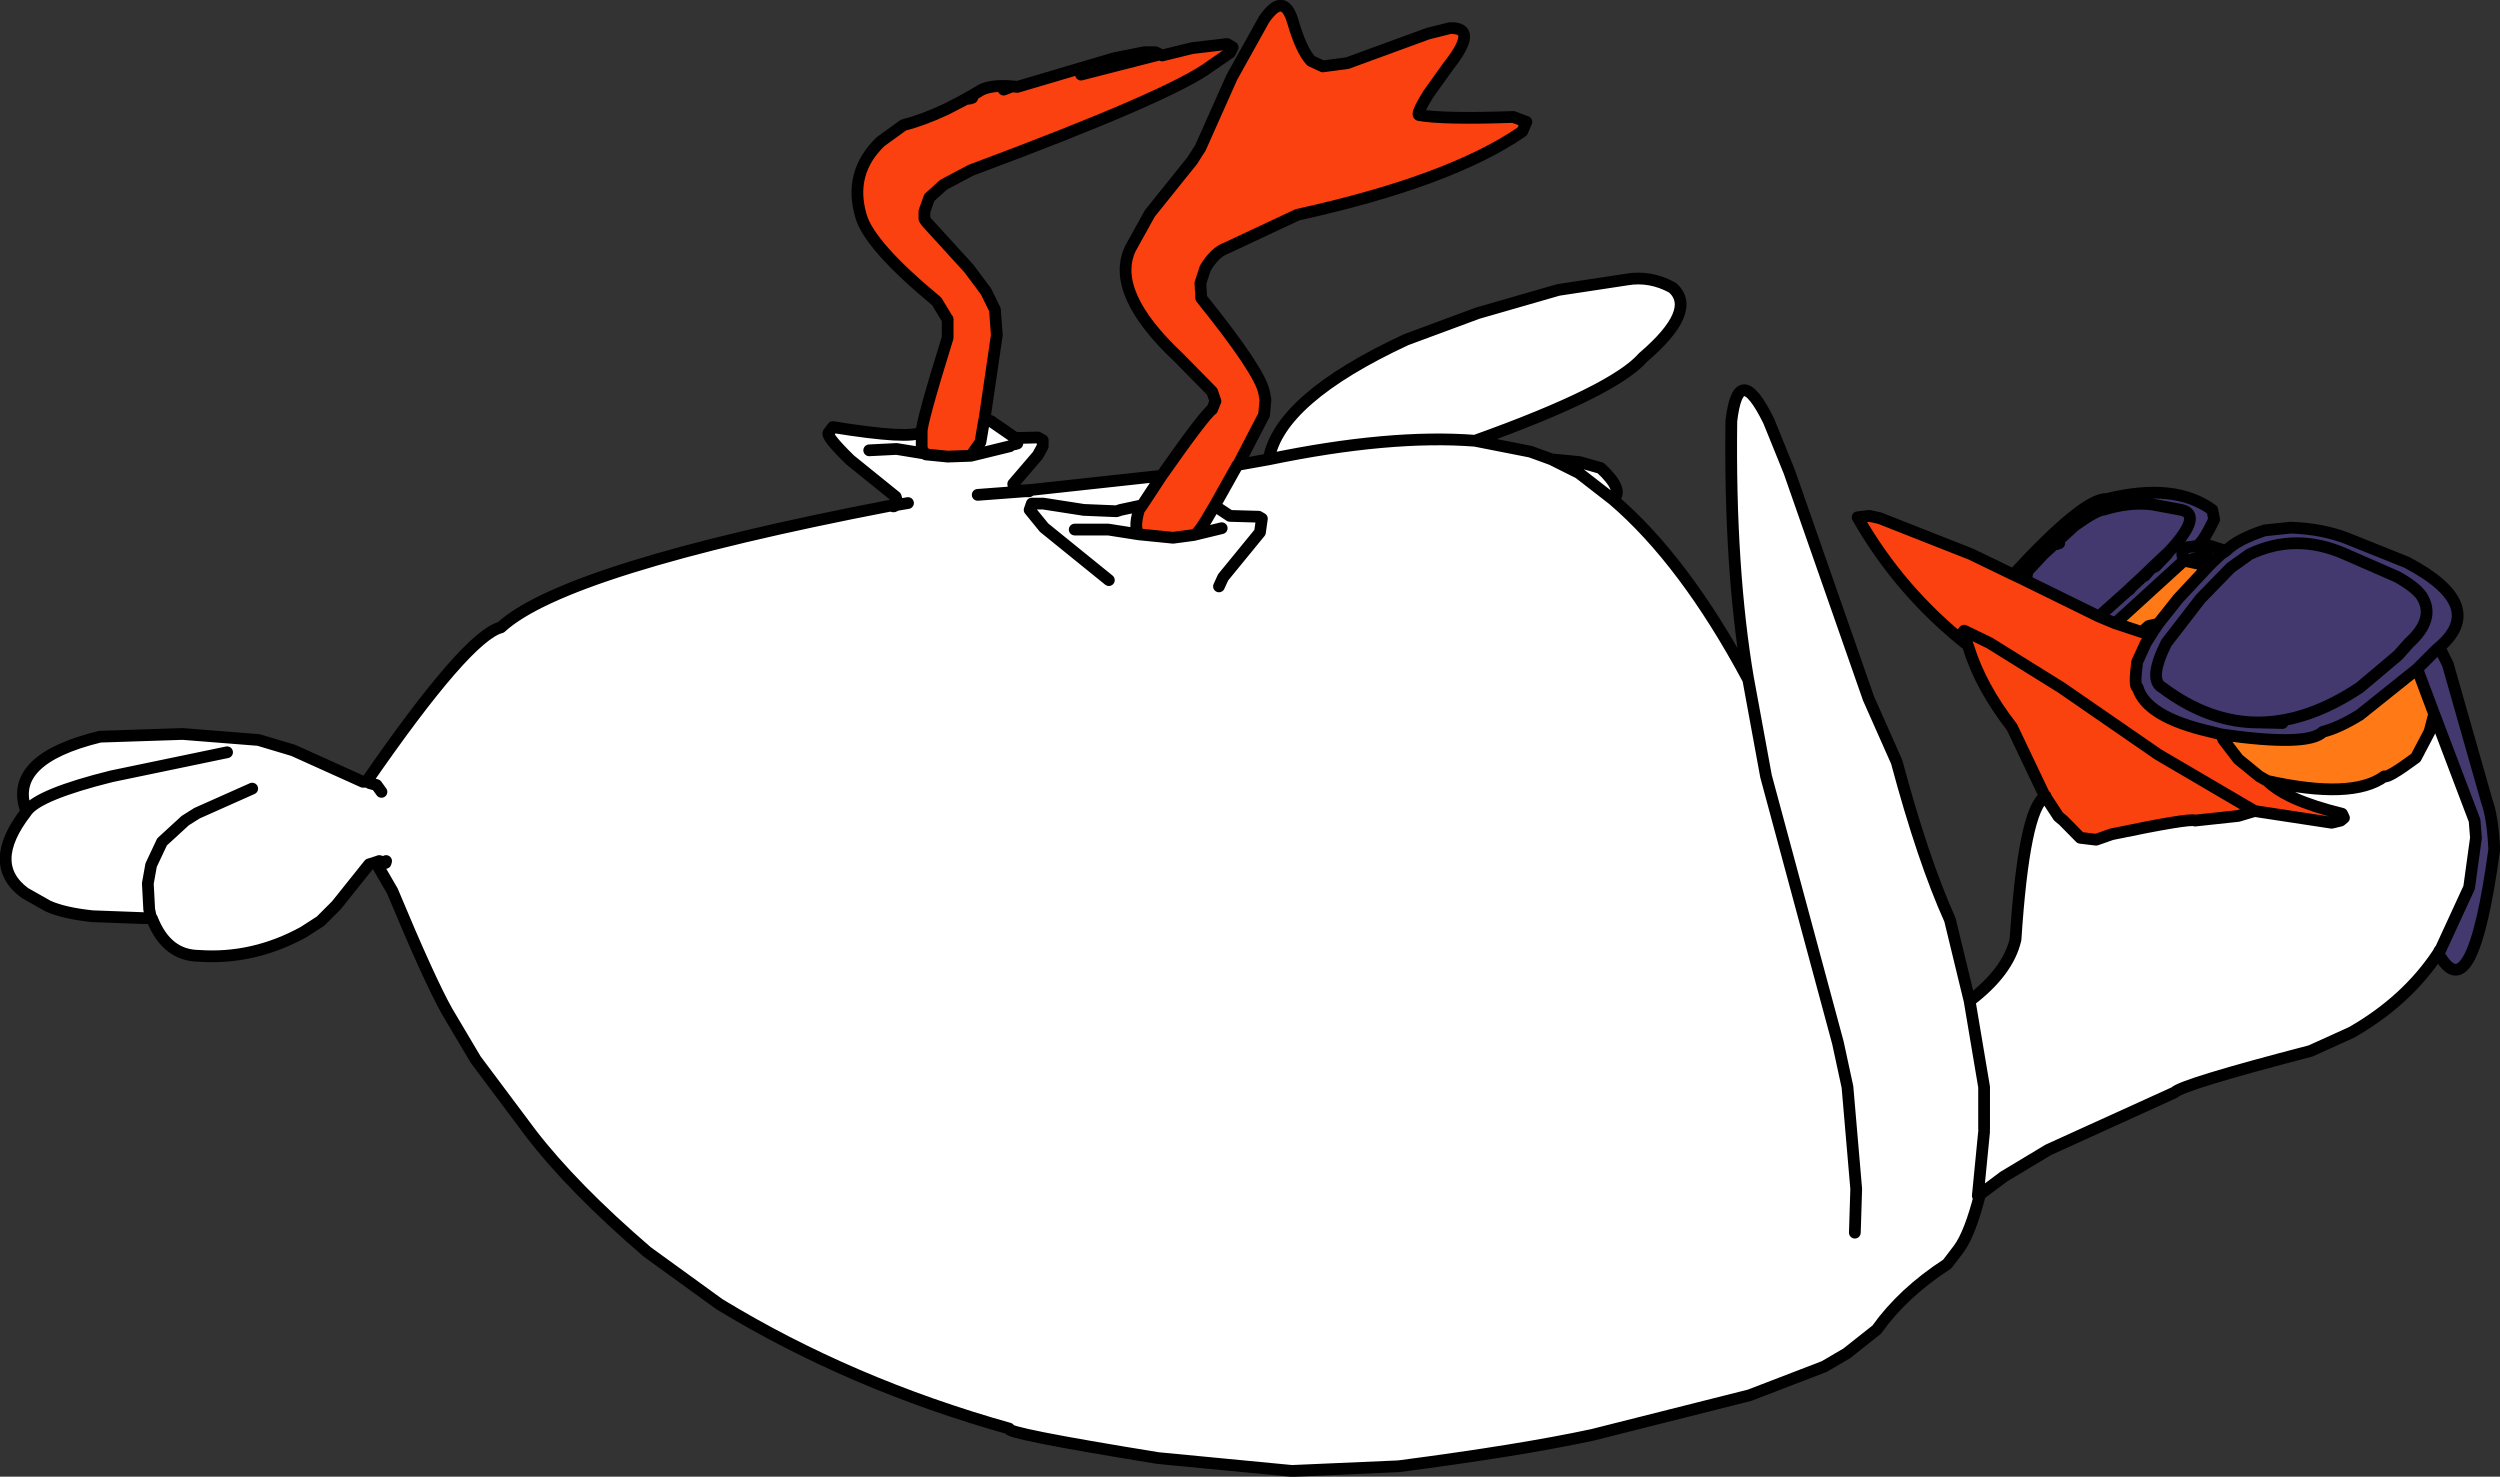 <?xml version="1.0" encoding="UTF-8" standalone="no"?>
<svg xmlns:xlink="http://www.w3.org/1999/xlink" height="270.2px" width="457.45px" xmlns="http://www.w3.org/2000/svg">
  <rect width="100%" height="100%" fill="#333333" stroke="none"/>
  <g transform="matrix(1.0, 0.0, 0.0, 1.0, 193.7, 116.3)">
    <path d="M-8.5 -100.5 L-7.55 -100.4 10.2 -105.65 15.7 -106.75 17.7 -106.75 18.55 -106.35 18.95 -106.15 24.45 -107.5 30.85 -108.25 31.85 -107.65 31.35 -106.65 27.85 -104.25 Q20.75 -98.85 -16.05 -85.15 L-21.05 -82.5 -23.65 -80.15 -24.55 -77.65 -24.55 -76.25 -24.15 -75.65 -16.4 -67.15 -13.3 -63.0 -11.65 -59.65 -11.3 -55.0 -13.55 -39.65 -13.65 -39.25 -14.3 -35.4 -16.05 -32.9 -20.3 -32.75 -24.3 -33.15 -24.45 -33.3 -25.05 -34.15 -25.05 -37.25 Q-25.15 -38.9 -20.3 -54.5 L-20.3 -57.9 -20.4 -58.0 -22.3 -61.15 Q-34.6 -71.35 -36.15 -76.75 -38.5 -84.7 -32.55 -90.4 L-28.4 -93.4 Q-24.75 -94.35 -20.7 -96.25 L-20.1 -96.55 -17.5 -97.9 -17.25 -98.05 -17.05 -98.15 Q-15.6 -98.95 -14.05 -99.9 -12.05 -100.8 -8.5 -100.5 L-10.05 -99.9 -8.5 -100.5 M4.1 -102.65 L18.55 -106.35 4.1 -102.65 M18.85 -29.25 Q26.7 -40.45 28.1 -41.4 L28.7 -42.9 28.1 -44.65 21.95 -50.9 Q9.4 -62.7 13.1 -70.75 L16.7 -77.25 24.45 -86.9 25.95 -89.25 31.7 -102.15 37.6 -112.75 Q41.2 -117.95 42.85 -112.4 44.4 -107.05 46.2 -105.15 L48.35 -104.15 52.85 -104.75 67.6 -110.15 71.6 -111.15 Q76.95 -111.35 71.35 -104.25 L67.7 -99.15 Q65.8 -96.1 65.85 -95.4 65.85 -95.25 65.95 -95.25 70.3 -94.45 83.2 -94.9 L85.6 -94.0 84.85 -92.25 Q71.65 -83.15 43.7 -77.0 L30.7 -70.9 Q28.65 -70.2 26.85 -67.25 L25.95 -64.5 26.1 -61.75 Q36.85 -48.4 37.6 -44.5 L37.85 -43.15 37.6 -40.4 32.85 -31.25 32.7 -31.15 28.55 -23.75 28.1 -23.0 Q25.8 -18.9 24.9 -18.45 L24.7 -18.4 20.95 -17.9 14.95 -18.5 14.85 -18.5 14.95 -18.5 14.85 -18.5 Q13.65 -19.35 14.7 -23.0 L15.3 -23.85 18.85 -29.25 M166.35 1.75 Q153.9 -8.1 146.2 -21.65 L148.35 -21.9 150.2 -21.5 166.95 -14.9 Q170.85 -13.0 174.7 -11.15 L176.1 -10.5 190.35 -3.5 193.35 -2.25 198.2 -0.65 199.95 -0.25 198.95 1.35 197.35 4.85 Q196.75 9.55 197.45 9.5 199.0 14.9 210.85 17.6 L212.85 18.1 213.1 19.0 215.85 22.6 219.7 25.75 221.2 26.6 Q222.7 28.1 225.45 29.45 L226.1 29.75 Q229.55 31.3 234.85 32.6 L235.2 33.35 234.6 33.85 232.95 34.25 218.85 32.1 201.2 21.75 183.45 9.5 170.35 1.35 165.7 -0.9 165.35 -0.4 166.2 1.35 166.35 1.75 M-17.05 -98.15 L-16.55 -98.25 -16.3 -98.25 -15.8 -98.4 -16.3 -98.25 -16.55 -98.25 -17.05 -98.15" fill="#fa410f" fill-rule="evenodd" stroke="none"/>
    <path d="M18.85 -29.25 L15.3 -23.85 14.7 -23.0 Q13.65 -19.35 14.85 -18.5 L14.95 -18.5 20.95 -17.9 24.7 -18.4 24.9 -18.45 Q25.8 -18.9 28.1 -23.0 L28.55 -23.75 32.7 -31.15 32.85 -31.25 38.45 -32.25 Q40.4 -43.35 63.6 -54.15 L76.7 -59.0 91.45 -63.25 103.95 -65.15 Q108.25 -65.9 112.35 -63.65 117.0 -59.5 106.95 -50.9 101.6 -44.75 76.2 -35.65 L86.35 -33.65 90.2 -32.25 95.35 -31.75 99.2 -30.65 Q103.6 -26.55 101.45 -24.9 114.6 -13.65 126.2 8.05 L126.2 8.1 Q122.75 -12.2 123.1 -39.25 124.4 -50.55 129.95 -39.25 L133.7 -30.0 148.2 11.5 153.35 23.1 Q158.2 41.15 163.1 52.0 L166.7 66.85 Q173.75 61.5 175.1 55.6 176.65 31.9 180.45 29.5 L180.6 29.5 182.95 33.1 183.85 33.85 186.95 37.0 189.85 37.35 192.7 36.35 Q207.1 33.35 207.95 33.85 L215.85 33.0 218.85 32.1 232.95 34.25 234.6 33.85 235.2 33.35 234.85 32.6 Q229.55 31.3 226.1 29.75 L225.45 29.45 Q222.7 28.1 221.2 26.6 236.75 30.05 242.6 25.75 243.2 26.15 248.35 22.35 L250.85 17.6 251.7 14.35 259.1 33.85 259.35 37.0 258.1 46.1 252.85 57.5 252.7 57.6 252.45 58.1 Q246.65 66.85 236.6 72.6 L229.1 76.0 Q205.5 82.15 204.2 83.6 L181.1 94.1 172.95 99.0 168.6 102.25 Q166.75 109.5 164.7 112.25 L162.6 115.0 Q154.5 120.25 149.7 127.0 L144.2 131.35 140.1 133.75 126.45 139.0 97.7 146.25 Q84.45 149.1 62.2 152.0 L42.7 152.85 18.2 150.5 Q-10.15 145.9 -9.05 145.1 -38.05 136.95 -62.05 122.35 L-75.3 112.75 Q-88.9 101.05 -96.55 91.1 L-106.65 77.6 -111.9 68.75 Q-115.15 62.95 -121.9 46.75 L-124.65 42.0 -125.05 41.5 -125.15 41.55 -126.15 41.85 -132.15 49.35 -135.05 52.25 -138.15 54.25 Q-147.35 59.3 -157.3 58.6 -163.25 58.55 -165.9 51.75 L-166.05 51.75 -176.8 51.35 Q-182.0 50.8 -184.9 49.5 L-189.15 47.1 Q-196.3 41.8 -188.9 32.25 L-188.9 32.1 Q-192.4 22.65 -175.4 18.5 L-160.3 18.0 -146.4 19.1 -140.05 21.0 -127.3 26.75 -126.65 26.75 Q-108.25 0.1 -102.05 -1.5 -90.3 -12.3 -30.65 -23.8 L-30.15 -23.9 -29.55 -24.5 -29.8 -25.4 -38.15 -32.15 Q-42.75 -36.65 -42.05 -37.15 L-41.3 -38.15 Q-27.15 -35.85 -25.05 -37.25 L-25.05 -34.15 -24.45 -33.3 -24.3 -33.15 -20.3 -32.75 -16.05 -32.9 -14.3 -35.4 -13.65 -39.25 -13.55 -39.65 -12.4 -39.25 -7.9 -36.15 -3.8 -36.25 -2.9 -35.75 -2.9 -34.65 -3.8 -33.0 -8.3 -27.75 -8.15 -26.75 -7.55 -26.5 -5.05 -26.65 -5.4 -26.4 -6.15 -26.4 -14.8 -25.75 -6.15 -26.4 -5.4 -26.4 -5.05 -26.65 18.85 -29.25 M9.2 -10.15 L-2.65 -19.75 -5.3 -23.0 -4.9 -24.15 -2.8 -24.15 4.6 -23.0 10.6 -22.75 11.35 -23.0 15.3 -23.85 11.35 -23.0 10.6 -22.75 4.6 -23.0 -2.8 -24.15 -4.9 -24.15 -5.3 -23.0 -2.65 -19.75 9.2 -10.15 M101.45 -24.9 L95.2 -29.75 90.2 -32.25 95.2 -29.75 101.45 -24.9 M76.2 -35.65 Q60.6 -36.85 38.45 -32.25 60.6 -36.85 76.2 -35.65 M24.9 -18.45 L29.85 -19.65 24.9 -18.45 M29.35 -9.0 L30.1 -10.65 36.85 -18.9 37.2 -21.4 36.6 -21.75 31.35 -21.9 28.55 -23.75 31.35 -21.9 36.6 -21.75 37.2 -21.4 36.85 -18.9 30.1 -10.65 29.35 -9.0 M2.95 -19.4 L9.1 -19.4 14.85 -18.5 9.1 -19.4 2.95 -19.4 M-8.9 -34.65 L-16.05 -32.9 -8.9 -34.65 M-8.05 -35.0 L-7.55 -35.15 -8.05 -35.0 M-34.65 -33.9 L-29.65 -34.15 -24.45 -33.3 -29.65 -34.15 -34.65 -33.9 M-188.9 32.1 L-188.8 32.1 Q-186.55 29.05 -173.3 25.75 L-152.15 21.35 -173.3 25.75 Q-186.55 29.05 -188.8 32.1 L-188.9 32.25 -188.8 32.1 -188.9 32.1 M-125.15 41.55 L-124.3 41.25 -123.15 41.6 -123.05 41.25 -123.15 41.6 -124.3 41.25 -125.15 41.55 M-126.05 27.0 L-124.8 27.35 -123.9 28.6 -124.8 27.35 -126.05 27.0 M-166.05 51.75 L-166.4 50.1 -166.65 45.35 -166.05 42.0 -164.05 37.75 -159.8 33.85 -157.65 32.5 -147.55 28.0 -157.65 32.5 -159.8 33.85 -164.05 37.75 -166.05 42.0 -166.65 45.35 -166.4 50.1 -166.05 51.75 M-30.65 -23.8 L-30.3 -23.65 -30.15 -23.65 -29.65 -23.9 -27.55 -24.25 -29.65 -23.9 -30.15 -23.65 -30.3 -23.65 -30.65 -23.8 M145.7 109.25 L145.95 101.25 144.35 82.6 142.6 74.5 129.45 25.75 126.2 8.05 129.45 25.75 142.6 74.5 144.35 82.6 145.95 101.25 145.7 109.25 M168.2 102.5 L169.35 90.75 168.2 102.5 M169.35 90.25 L169.35 82.6 166.7 66.85 169.35 82.6 169.35 90.25" fill="#ffffff" fill-rule="evenodd" stroke="none"/>
    <path d="M174.7 -11.15 Q187.65 -25.2 191.85 -25.0 204.2 -28.05 211.1 -23.0 L211.45 -21.25 Q209.5 -17.2 208.35 -16.4 L210.45 -16.5 213.6 -15.5 Q215.75 -17.65 220.7 -19.25 L225.45 -19.75 Q231.25 -19.55 235.85 -17.75 L246.7 -13.4 Q261.95 -5.35 252.2 2.5 L252.95 2.75 254.2 5.25 261.35 30.35 Q262.4 33.2 262.7 39.1 258.6 69.35 252.45 58.1 L252.7 57.6 252.85 57.5 258.1 46.1 259.35 37.0 259.1 33.85 251.7 14.35 248.6 6.1 238.1 14.5 Q234.2 16.9 231.35 17.6 228.6 20.35 212.85 18.1 L210.85 17.6 Q199.0 14.9 197.45 9.5 196.75 9.55 197.35 4.85 L198.95 1.35 199.95 -0.25 201.2 -2.15 204.85 -6.75 210.45 -12.75 211.1 -13.4 210.1 -14.75 209.9 -14.65 206.2 -13.65 205.85 -13.65 193.35 -2.25 190.35 -3.5 176.1 -10.5 174.7 -11.15 M196.4 -8.95 L195.95 -8.4 195.5 -8.1 190.35 -3.5 195.5 -8.1 196.4 -8.95 198.4 -10.8 199.75 -12.1 199.95 -12.3 202.7 -14.9 203.05 -15.2 203.45 -15.65 203.7 -15.9 Q209.3 -22.15 205.45 -23.0 L200.1 -24.0 Q195.85 -24.5 191.1 -23.0 189.9 -22.95 185.95 -20.15 L180.2 -14.9 176.1 -10.5 180.2 -14.9 185.95 -20.15 Q189.9 -22.95 191.1 -23.0 195.85 -24.5 200.1 -24.0 L205.45 -23.0 Q209.3 -22.15 203.7 -15.9 L203.45 -15.65 203.05 -15.2 202.7 -14.9 199.95 -12.3 199.75 -12.1 198.4 -10.8 196.4 -8.95 195.5 -8.1 195.95 -8.4 196.4 -8.95 M198.4 -10.8 L198.75 -10.95 199.75 -12.1 198.75 -10.95 198.4 -10.8 M182.7 -16.75 L183.1 -16.9 182.7 -16.75 M177.1 -10.75 L177.2 -11.15 177.1 -10.75 M205.85 -13.65 L205.6 -14.9 205.7 -15.5 206.45 -16.15 208.35 -16.4 206.45 -16.15 205.7 -15.5 205.6 -14.9 205.85 -13.65 M213.6 -15.5 L212.7 -14.9 211.1 -13.4 212.7 -14.9 213.6 -15.5 M214.45 -12.4 L217.95 -14.9 Q226.45 -18.9 235.45 -14.9 L244.95 -10.75 Q248.85 -8.55 249.7 -6.75 251.75 -2.85 247.1 1.35 L245.1 3.6 238.1 9.5 Q228.65 15.8 219.7 15.9 210.55 15.95 201.95 9.5 199.35 8.05 202.7 1.35 L208.95 -6.75 214.45 -12.4 208.95 -6.75 202.7 1.35 Q199.35 8.05 201.95 9.5 210.55 15.95 219.7 15.9 228.65 15.8 238.1 9.5 L245.1 3.6 247.1 1.35 Q251.75 -2.85 249.7 -6.75 248.85 -8.55 244.95 -10.75 L235.45 -14.9 Q226.45 -18.9 217.95 -14.9 L214.45 -12.4 M199.95 -12.3 L200.7 -12.65 202.85 -14.9 203.05 -15.2 202.85 -14.9 200.7 -12.65 199.95 -12.3 M209.2 -14.75 L209.9 -14.65 209.2 -14.75 M248.6 6.1 L252.2 2.5 248.6 6.1 M223.95 16.0 L219.7 15.9 223.95 16.0" fill="#43396f" fill-rule="evenodd" stroke="none"/>
    <path d="M180.45 29.5 L180.45 29.35 174.45 16.75 Q168.7 9.35 166.45 2.0 L166.35 1.85 166.35 1.75 166.2 1.35 165.35 -0.4 165.7 -0.9 170.35 1.35 183.45 9.5 201.2 21.75 218.85 32.1 215.85 33.0 207.95 33.85 Q207.1 33.35 192.7 36.35 L189.85 37.35 186.95 37.0 183.85 33.85 182.95 33.1 180.6 29.5 180.45 29.5 M180.6 29.5 L180.6 29.35 180.45 29.35 180.6 29.35 180.6 29.5" fill="#fa420e" fill-rule="evenodd" stroke="none"/>
    <path d="M221.2 26.6 L219.7 25.75 215.85 22.6 213.1 19.0 212.85 18.1 Q228.6 20.35 231.35 17.6 234.2 16.9 238.1 14.5 L248.6 6.1 251.7 14.35 250.85 17.6 248.35 22.35 Q243.2 26.15 242.6 25.75 236.75 30.05 221.2 26.6 M198.2 -0.65 L193.35 -2.25 205.85 -13.65 206.2 -13.65 210.45 -12.75 204.85 -6.75 201.2 -2.15 199.45 -1.75 198.2 -0.65" fill="#ff7a16" fill-rule="evenodd" stroke="none"/>
    <path d="M199.95 -0.25 L198.2 -0.65 199.45 -1.75 201.2 -2.15 199.95 -0.25" fill="#000000" fill-rule="evenodd" stroke="none"/>
    <path d="M18.55 -106.35 L17.7 -106.75 15.7 -106.75 10.2 -105.65 -7.55 -100.4 -8.5 -100.5 -10.05 -99.9 M-13.55 -39.65 L-11.3 -55.0 -11.65 -59.65 -13.3 -63.0 -16.4 -67.15 -24.15 -75.65 -24.55 -76.25 -24.55 -77.65 -23.65 -80.15 -21.05 -82.5 -16.05 -85.15 Q20.75 -98.85 27.85 -104.25 L31.35 -106.65 31.85 -107.65 30.85 -108.25 24.45 -107.5 18.95 -106.15 18.55 -106.35 4.1 -102.65 M32.85 -31.25 L37.6 -40.4 37.85 -43.15 37.6 -44.5 Q36.85 -48.4 26.1 -61.75 L25.95 -64.5 26.85 -67.25 Q28.65 -70.2 30.7 -70.9 L43.7 -77.0 Q71.65 -83.15 84.85 -92.25 L85.6 -94.0 83.2 -94.9 Q70.3 -94.45 65.95 -95.25 65.85 -95.25 65.85 -95.4 65.8 -96.1 67.7 -99.15 L71.35 -104.25 Q76.95 -111.35 71.6 -111.15 L67.6 -110.15 52.85 -104.75 48.35 -104.15 46.2 -105.15 Q44.4 -107.05 42.85 -112.4 41.2 -117.95 37.6 -112.75 L31.7 -102.15 25.95 -89.25 24.45 -86.9 16.7 -77.25 13.1 -70.75 Q9.4 -62.7 21.95 -50.9 L28.1 -44.65 28.7 -42.9 28.1 -41.4 Q26.7 -40.45 18.85 -29.25 L15.3 -23.85 14.7 -23.0 Q13.65 -19.35 14.85 -18.5 L14.95 -18.5 20.95 -17.9 24.7 -18.4 24.9 -18.45 Q25.8 -18.9 28.1 -23.0 L28.55 -23.75 32.7 -31.15 32.85 -31.25 38.45 -32.25 Q40.4 -43.35 63.6 -54.15 L76.7 -59.0 91.45 -63.25 103.95 -65.15 Q108.25 -65.9 112.35 -63.65 117.0 -59.5 106.95 -50.9 101.6 -44.75 76.2 -35.65 L86.35 -33.65 90.2 -32.25 95.35 -31.75 99.2 -30.65 Q103.6 -26.55 101.45 -24.9 114.6 -13.65 126.2 8.05 L126.2 8.1 Q122.75 -12.2 123.1 -39.25 124.4 -50.55 129.95 -39.25 L133.7 -30.0 148.2 11.5 153.35 23.1 Q158.2 41.15 163.1 52.0 L166.7 66.85 Q173.75 61.5 175.1 55.6 176.65 31.9 180.45 29.5 L180.45 29.35 174.45 16.75 Q168.7 9.35 166.45 2.0 L166.35 1.85 166.35 1.75 Q153.9 -8.1 146.2 -21.65 L148.35 -21.9 150.2 -21.5 166.95 -14.9 Q170.85 -13.0 174.7 -11.15 187.65 -25.2 191.85 -25.0 204.2 -28.05 211.1 -23.0 L211.45 -21.25 Q209.5 -17.2 208.35 -16.4 L210.45 -16.5 213.6 -15.5 Q215.75 -17.65 220.7 -19.25 L225.45 -19.75 Q231.25 -19.55 235.85 -17.75 L246.7 -13.4 Q261.95 -5.35 252.2 2.5 L252.95 2.75 254.2 5.25 261.35 30.35 Q262.4 33.2 262.7 39.1 258.6 69.35 252.45 58.1 246.65 66.85 236.6 72.6 L229.1 76.0 Q205.5 82.15 204.2 83.6 L181.1 94.1 172.95 99.0 168.6 102.25 Q166.75 109.5 164.7 112.25 L162.6 115.0 Q154.5 120.25 149.7 127.0 L144.2 131.35 140.1 133.75 126.45 139.0 97.7 146.25 Q84.45 149.1 62.2 152.0 L42.7 152.85 18.2 150.5 Q-10.15 145.9 -9.05 145.1 -38.05 136.95 -62.05 122.35 L-75.3 112.75 Q-88.9 101.05 -96.55 91.1 L-106.65 77.6 -111.9 68.75 Q-115.15 62.95 -121.9 46.75 L-124.65 42.0 -125.05 41.5 -125.15 41.55 -126.15 41.85 -132.15 49.35 -135.05 52.25 -138.15 54.25 Q-147.35 59.3 -157.3 58.6 -163.25 58.55 -165.9 51.75 L-166.05 51.75 -176.8 51.35 Q-182.0 50.8 -184.9 49.5 L-189.15 47.1 Q-196.3 41.8 -188.9 32.25 L-188.9 32.1 Q-192.4 22.65 -175.4 18.5 L-160.3 18.0 -146.4 19.1 -140.05 21.0 -127.3 26.75 -126.65 26.75 Q-108.25 0.1 -102.05 -1.5 -90.3 -12.3 -30.65 -23.8 L-30.15 -23.9 -29.55 -24.5 -29.8 -25.4 -38.15 -32.15 Q-42.75 -36.65 -42.05 -37.15 L-41.3 -38.15 Q-27.15 -35.85 -25.05 -37.25 -25.15 -38.9 -20.3 -54.5 L-20.3 -57.9 -20.4 -58.0 -22.3 -61.15 Q-34.6 -71.35 -36.15 -76.75 -38.5 -84.7 -32.55 -90.4 L-28.4 -93.4 Q-24.75 -94.35 -20.7 -96.25 L-20.1 -96.55 -17.5 -97.9 -17.25 -98.05 -17.05 -98.15 Q-15.6 -98.95 -14.05 -99.9 -12.05 -100.8 -8.5 -100.5 M15.3 -23.85 L11.35 -23.0 10.6 -22.75 4.6 -23.0 -2.8 -24.15 -4.9 -24.15 -5.3 -23.0 -2.65 -19.75 9.2 -10.15 M14.95 -18.5 L14.85 -18.5 9.1 -19.4 2.95 -19.4 M28.55 -23.75 L31.35 -21.9 36.6 -21.75 37.2 -21.4 36.85 -18.9 30.1 -10.65 29.35 -9.0 M29.85 -19.65 L24.9 -18.45 M38.45 -32.25 Q60.6 -36.85 76.2 -35.65 M90.2 -32.25 L95.2 -29.75 101.45 -24.9 M166.35 1.75 L166.2 1.35 165.35 -0.4 165.7 -0.9 170.35 1.35 183.45 9.5 201.2 21.75 218.85 32.1 232.95 34.25 234.6 33.85 235.2 33.35 234.85 32.6 Q229.55 31.3 226.1 29.75 L225.45 29.45 Q222.7 28.1 221.2 26.6 L219.7 25.75 215.85 22.6 213.1 19.0 212.85 18.1 210.85 17.6 Q199.0 14.9 197.45 9.5 196.75 9.55 197.35 4.85 L198.95 1.35 199.95 -0.25 198.2 -0.65 193.35 -2.25 190.35 -3.5 176.1 -10.5 174.7 -11.15 M177.2 -11.15 L177.1 -10.75 M190.35 -3.5 L195.5 -8.1 196.4 -8.95 198.4 -10.8 199.75 -12.1 199.95 -12.3 202.7 -14.9 203.05 -15.2 203.45 -15.65 203.7 -15.9 Q209.3 -22.15 205.45 -23.0 L200.1 -24.0 Q195.85 -24.5 191.1 -23.0 189.9 -22.95 185.95 -20.15 L180.2 -14.9 176.1 -10.5 M183.1 -16.9 L182.7 -16.75 M199.75 -12.1 L198.75 -10.95 198.4 -10.8 M195.5 -8.1 L195.95 -8.4 196.4 -8.95 M201.2 -2.15 L199.45 -1.75 198.2 -0.65 M199.95 -0.25 L201.2 -2.15 204.85 -6.75 210.45 -12.75 206.2 -13.65 205.85 -13.65 193.35 -2.25 M203.05 -15.2 L202.85 -14.9 200.7 -12.65 199.95 -12.3 M214.45 -12.4 L208.95 -6.75 202.7 1.35 Q199.35 8.05 201.95 9.5 210.55 15.95 219.7 15.9 228.65 15.8 238.1 9.5 L245.1 3.6 247.1 1.35 Q251.75 -2.85 249.7 -6.75 248.85 -8.55 244.95 -10.75 L235.45 -14.9 Q226.45 -18.9 217.95 -14.9 L214.45 -12.4 M211.1 -13.4 L212.7 -14.9 213.6 -15.5 M208.35 -16.4 L206.45 -16.15 205.7 -15.5 205.6 -14.9 205.85 -13.65 M210.45 -12.75 L211.1 -13.4 210.1 -14.75 209.9 -14.65 206.2 -13.65 M209.9 -14.65 L209.2 -14.75 M-15.8 -98.4 L-16.3 -98.25 -16.55 -98.25 -17.05 -98.15 M-13.55 -39.65 L-13.65 -39.25 -14.3 -35.4 -16.05 -32.9 -8.9 -34.65 M-5.05 -26.65 L-7.55 -26.5 -8.15 -26.75 -8.3 -27.75 -3.8 -33.0 -2.9 -34.65 -2.9 -35.75 -3.8 -36.25 -7.9 -36.15 -12.4 -39.25 -13.55 -39.65 M-7.55 -35.15 L-8.05 -35.0 M-5.05 -26.65 L-5.4 -26.4 -6.15 -26.4 -14.8 -25.75 M-16.05 -32.9 L-20.3 -32.75 -24.3 -33.15 -24.45 -33.3 -29.65 -34.15 -34.65 -33.9 M-24.45 -33.3 L-25.05 -34.15 -25.05 -37.25 M-27.55 -24.25 L-29.65 -23.9 -30.15 -23.65 -30.3 -23.65 -30.65 -23.8 M-147.55 28.0 L-157.65 32.5 -159.8 33.85 -164.05 37.75 -166.05 42.0 -166.65 45.35 -166.4 50.1 -166.05 51.75 M-123.9 28.6 L-124.8 27.35 -126.05 27.0 M-123.05 41.25 L-123.15 41.6 -124.3 41.25 -125.15 41.55 M-152.15 21.35 L-173.3 25.75 Q-186.55 29.05 -188.8 32.1 L-188.9 32.25 M-188.8 32.1 L-188.9 32.1 M251.7 14.35 L250.85 17.6 248.35 22.35 Q243.2 26.15 242.6 25.75 236.75 30.05 221.2 26.6 M252.2 2.5 L248.6 6.1 251.7 14.35 259.1 33.85 259.35 37.0 258.1 46.1 252.85 57.5 252.7 57.6 252.45 58.1 M248.6 6.1 L238.1 14.5 Q234.2 16.9 231.35 17.6 228.6 20.35 212.85 18.1 M218.85 32.1 L215.85 33.0 207.95 33.85 Q207.1 33.35 192.7 36.35 L189.85 37.35 186.95 37.0 183.85 33.85 182.95 33.1 180.6 29.5 180.45 29.5 M219.7 15.9 L223.95 16.0 M180.45 29.35 L180.6 29.35 180.6 29.5 M166.7 66.85 L169.35 82.6 169.35 90.25 M169.35 90.75 L168.2 102.5 M126.2 8.05 L129.45 25.75 142.6 74.5 144.35 82.6 145.95 101.25 145.7 109.25 M18.85 -29.25 L-5.05 -26.65" fill="none" stroke="#000000" stroke-linecap="round" stroke-linejoin="round" stroke-width="2.15"/>
  </g>
</svg>
